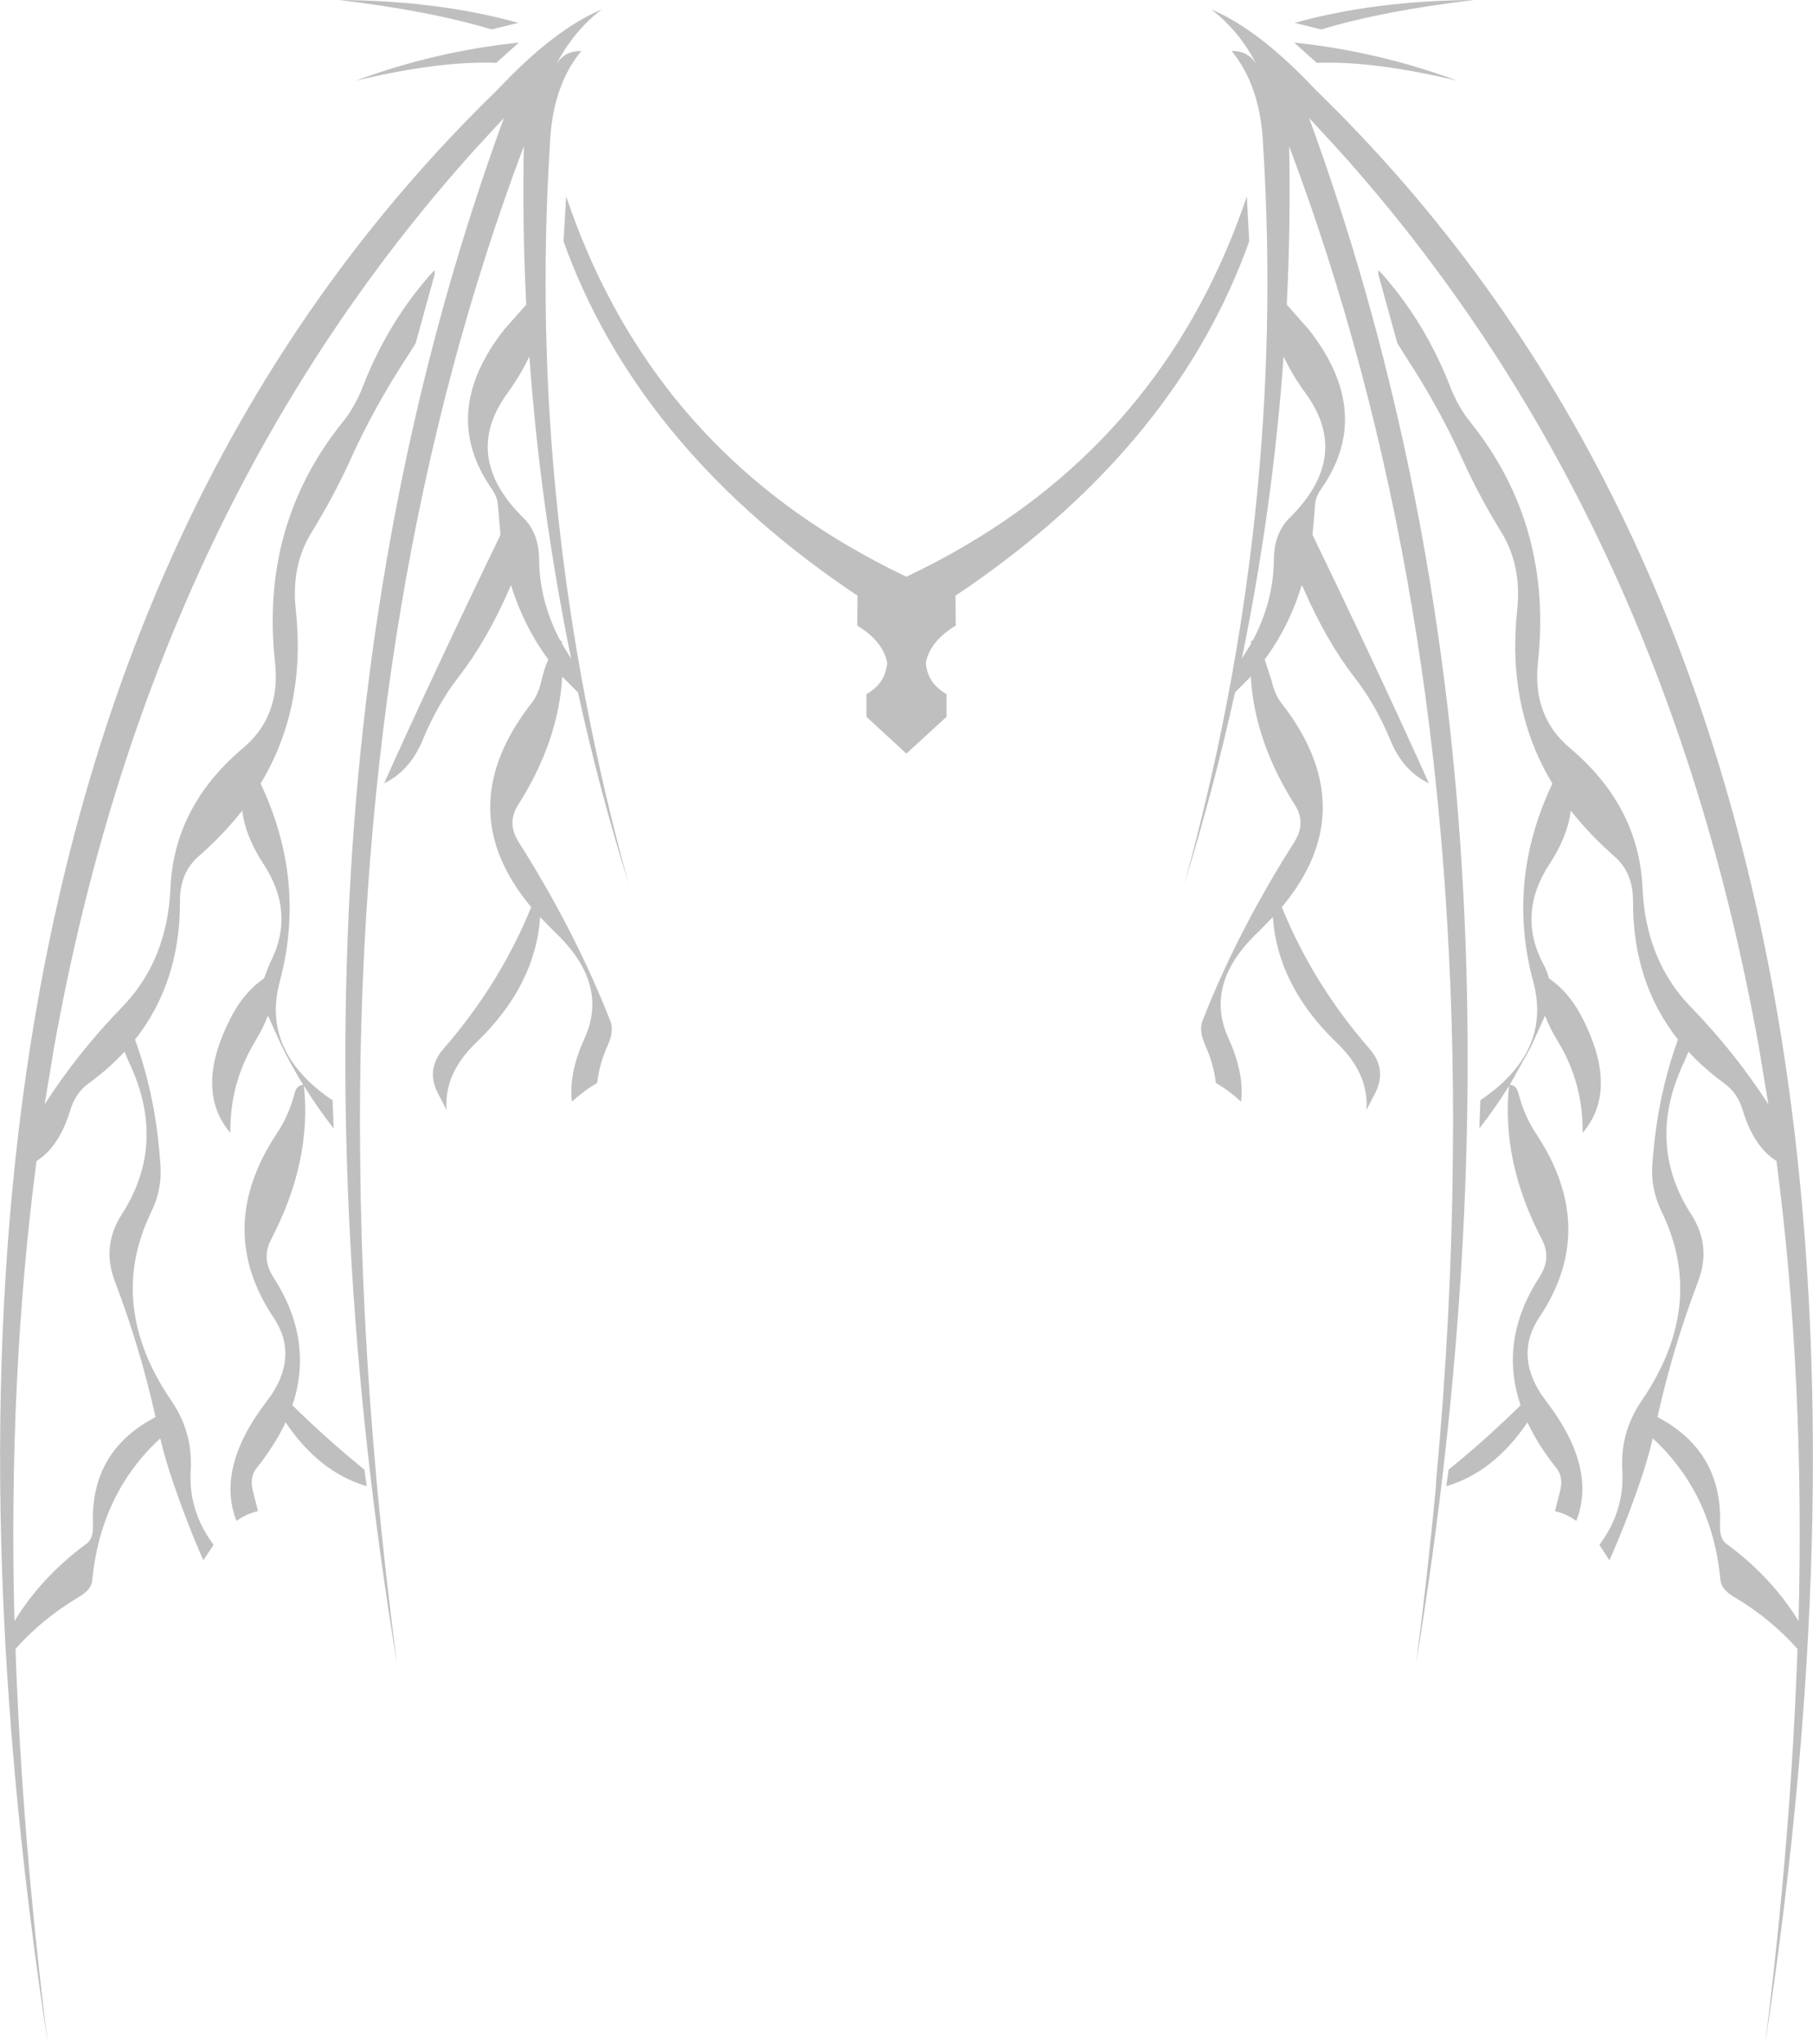 <?xml version="1.0" encoding="UTF-8" standalone="no"?>
<svg xmlns:xlink="http://www.w3.org/1999/xlink" height="388.75px" width="345.05px" xmlns="http://www.w3.org/2000/svg">
  <g transform="matrix(1.0, 0.0, 0.0, 1.0, 172.6, 204.1)">
    <path d="M73.8 -199.75 Q89.05 -204.0 107.95 -204.1 90.65 -202.05 78.85 -198.5 L73.8 -199.75 M78.0 -192.15 L73.7 -196.0 Q89.6 -194.35 104.75 -188.75 88.85 -192.55 78.0 -192.15 M89.7 -152.0 L89.8 -152.7 Q98.5 -143.15 103.4 -130.55 104.9 -126.7 107.2 -123.85 122.95 -104.25 120.1 -78.05 119.0 -67.85 126.2 -61.8 139.3 -50.75 140.0 -35.25 140.6 -21.35 149.25 -12.5 157.6 -3.9 163.95 5.95 L162.2 -4.65 Q143.9 -107.1 82.0 -175.75 L76.55 -181.65 Q123.95 -52.15 96.9 112.35 99.1 95.5 100.65 79.05 L100.75 77.3 Q103.65 46.0 103.9 16.45 L103.95 9.25 Q103.9 -93.65 72.75 -176.3 73.05 -161.25 72.3 -146.15 L76.5 -141.4 Q88.9 -125.6 78.95 -111.25 77.75 -109.55 77.7 -108.2 L77.2 -102.35 Q89.6 -76.75 99.35 -55.1 94.4 -57.45 92.0 -63.35 89.15 -70.2 85.15 -75.3 79.85 -82.15 75.5 -92.1 L75.15 -92.8 Q72.75 -84.95 68.1 -78.65 L69.4 -74.65 Q70.0 -72.0 71.25 -70.4 87.0 -50.25 71.35 -31.55 77.3 -16.95 88.0 -4.65 91.6 -0.55 88.9 4.25 L87.45 7.05 Q88.0 0.15 81.8 -5.75 70.55 -16.6 69.65 -29.65 L66.9 -26.85 Q56.45 -17.0 61.2 -6.6 64.25 0.1 63.6 5.45 61.25 3.3 58.8 1.9 58.4 -1.7 56.75 -5.35 55.55 -8.05 56.25 -9.9 62.9 -26.9 73.75 -43.95 76.0 -47.5 73.9 -50.9 66.15 -63.05 65.45 -75.4 L62.45 -72.4 Q58.45 -54.25 52.8 -35.95 72.2 -106.25 67.8 -176.4 67.35 -187.65 61.8 -194.4 65.15 -194.45 66.65 -191.6 L66.65 -191.5 66.7 -191.55 66.65 -191.6 Q63.45 -198.05 57.95 -202.3 67.05 -198.45 77.75 -187.05 149.0 -117.95 166.7 -5.05 179.65 78.0 163.35 184.65 168.25 145.55 169.5 109.55 164.4 103.8 157.4 99.65 155.05 98.25 154.85 96.55 153.3 79.95 141.95 69.5 141.0 73.5 139.7 77.3 136.9 85.55 133.7 92.7 L131.8 89.75 Q136.65 83.25 136.15 75.5 135.75 68.35 139.8 62.4 152.25 44.2 143.7 26.5 141.6 22.2 141.85 17.8 142.7 4.75 146.75 -6.35 138.15 -17.25 138.2 -32.6 138.25 -38.15 134.55 -41.3 129.9 -45.4 126.35 -49.9 125.75 -45.0 122.3 -39.75 116.1 -30.3 121.1 -20.75 121.85 -19.4 122.2 -18.0 125.9 -15.45 128.3 -10.95 135.7 3.1 128.6 11.4 128.75 2.0 123.9 -6.0 122.25 -8.7 121.45 -10.9 L118.75 -4.95 114.75 2.25 Q116.0 2.35 116.35 3.75 117.5 8.15 119.65 11.4 131.75 29.5 120.35 46.5 115.8 53.3 120.55 60.85 L120.75 61.15 121.8 62.6 Q131.35 75.15 127.4 85.2 125.45 83.8 123.35 83.35 L124.35 79.4 Q124.95 76.85 123.65 75.2 120.1 70.75 118.1 66.45 111.7 75.95 102.65 78.6 L103.1 75.45 Q110.15 69.75 116.8 63.2 112.6 50.85 120.4 38.8 122.7 35.25 120.9 31.75 113.1 16.9 114.6 2.45 112.0 6.65 108.95 10.55 L109.15 5.15 109.25 5.1 Q116.0 0.55 118.5 -5.1 121.0 -10.7 119.2 -17.4 114.05 -36.5 122.85 -55.05 114.15 -69.5 116.15 -88.1 117.05 -96.6 113.05 -103.0 109.05 -109.5 105.95 -116.25 101.35 -126.5 94.95 -136.25 L93.35 -138.8 89.7 -152.0 M65.15 -158.2 Q51.5 -119.95 11.7 -92.45 L9.25 -90.8 9.3 -85.1 Q4.35 -82.1 3.6 -78.0 3.8 -75.75 5.05 -74.15 6.0 -72.95 7.55 -72.05 L7.55 -67.75 -0.1 -60.75 -7.7 -67.75 -7.7 -72.05 Q-6.15 -72.95 -5.2 -74.15 -3.95 -75.75 -3.75 -78.0 -4.5 -82.1 -9.45 -85.1 L-9.4 -90.8 -11.85 -92.45 Q-51.65 -119.95 -65.35 -158.2 L-64.85 -166.75 Q-50.15 -123.1 -11.4 -100.4 -6.0 -97.2 -0.1 -94.4 5.85 -97.2 11.25 -100.4 49.95 -123.1 64.7 -166.75 L65.15 -158.2 M-73.95 -199.75 L-79.05 -198.5 Q-90.8 -202.05 -108.1 -204.1 -89.2 -204.0 -73.95 -199.75 M148.75 -4.05 L147.95 -2.15 Q140.55 13.35 149.25 26.85 153.15 32.9 150.6 39.6 145.75 52.35 142.85 65.45 155.25 71.95 154.75 85.9 154.65 88.6 155.95 89.55 164.55 95.85 169.7 104.25 170.9 57.95 165.5 16.75 161.2 14.05 159.1 7.15 158.1 3.8 155.6 2.0 151.75 -0.8 148.75 -4.05 M72.9 -105.65 Q84.6 -117.25 75.95 -129.2 73.3 -132.8 71.7 -136.3 69.65 -107.7 63.75 -78.8 L65.5 -81.65 65.5 -82.2 65.8 -82.2 Q69.8 -89.75 69.85 -97.75 69.9 -102.75 72.9 -105.65 M-61.95 -194.4 Q-67.55 -187.65 -67.95 -176.4 -72.35 -106.25 -52.95 -35.95 -58.65 -54.25 -62.6 -72.4 L-65.6 -75.4 Q-66.3 -63.05 -74.05 -50.9 -76.15 -47.5 -73.9 -43.95 -63.1 -26.9 -56.45 -9.9 -55.7 -8.05 -56.9 -5.35 -58.55 -1.7 -58.95 1.9 -61.4 3.3 -63.75 5.45 -64.4 0.1 -61.35 -6.6 -56.6 -17.0 -67.05 -26.85 L-69.8 -29.65 Q-70.7 -16.6 -82.0 -5.75 -88.15 0.15 -87.6 7.05 L-89.05 4.25 Q-91.75 -0.55 -88.15 -4.65 -77.45 -16.95 -71.5 -31.55 -87.15 -50.25 -71.4 -70.4 -70.15 -72.0 -69.55 -74.65 -69.05 -76.85 -68.25 -78.65 -72.9 -84.95 -75.35 -92.8 L-75.65 -92.1 Q-80.0 -82.15 -85.35 -75.3 -89.3 -70.2 -92.15 -63.35 -94.6 -57.45 -99.5 -55.1 -89.75 -76.75 -77.35 -102.35 L-77.85 -108.2 Q-77.95 -109.55 -79.1 -111.25 -89.05 -125.6 -76.65 -141.4 L-72.45 -146.15 Q-73.2 -161.25 -72.9 -176.3 -104.05 -93.65 -104.1 9.25 L-104.05 16.45 Q-103.8 46.0 -100.95 77.3 L-100.8 79.05 Q-99.25 95.5 -97.05 112.35 -124.1 -52.15 -76.7 -181.65 L-82.15 -175.75 Q-144.05 -107.1 -162.35 -4.65 L-164.1 5.95 Q-157.75 -3.9 -149.4 -12.5 -140.75 -21.35 -140.15 -35.25 -139.45 -50.75 -126.35 -61.8 -119.15 -67.85 -120.25 -78.05 -123.15 -104.25 -107.35 -123.85 -105.05 -126.7 -103.55 -130.55 -98.65 -143.15 -89.95 -152.7 L-89.85 -152.0 -93.5 -138.8 -95.1 -136.25 Q-101.5 -126.5 -106.1 -116.25 -109.2 -109.5 -113.2 -103.0 -117.25 -96.6 -116.3 -88.1 -114.3 -69.5 -123.0 -55.05 -114.25 -36.5 -119.35 -17.4 -121.15 -10.7 -118.65 -5.1 -116.15 0.55 -109.45 5.1 L-109.3 5.15 -109.1 10.55 Q-112.15 6.65 -114.75 2.45 -113.25 16.9 -121.05 31.75 -122.85 35.25 -120.6 38.8 -112.8 50.85 -116.95 63.2 -110.3 69.75 -103.25 75.45 L-102.8 78.6 Q-111.85 75.95 -118.25 66.45 -120.25 70.75 -123.8 75.2 -125.1 76.85 -124.5 79.4 L-123.5 83.35 Q-125.6 83.8 -127.6 85.2 -131.5 75.15 -121.95 62.6 L-120.9 61.15 -120.7 60.85 Q-115.95 53.3 -120.55 46.5 -131.9 29.5 -119.85 11.4 -117.65 8.15 -116.5 3.75 -116.15 2.35 -114.9 2.25 -117.05 -1.25 -118.9 -4.95 L-121.6 -10.9 Q-122.45 -8.7 -124.05 -6.0 -128.9 2.0 -128.75 11.4 -135.85 3.1 -128.45 -10.95 -126.05 -15.45 -122.35 -18.0 L-121.3 -20.75 Q-116.25 -30.3 -122.45 -39.75 -125.9 -45.0 -126.5 -49.9 -130.05 -45.4 -134.7 -41.3 -138.4 -38.15 -138.35 -32.6 -138.3 -17.25 -146.9 -6.35 -142.85 4.75 -142.05 17.8 -141.75 22.2 -143.85 26.5 -152.4 44.2 -139.95 62.4 -135.9 68.35 -136.3 75.5 -136.8 83.25 -131.95 89.75 L-133.9 92.7 Q-137.05 85.55 -139.85 77.3 -141.15 73.5 -142.1 69.5 -153.45 79.95 -155.05 96.55 -155.2 98.25 -157.55 99.65 -164.55 103.8 -169.65 109.55 -168.4 145.55 -163.5 184.65 -179.8 78.0 -166.85 -5.05 -149.15 -117.95 -77.9 -187.05 -67.2 -198.45 -58.1 -202.3 -63.6 -198.05 -66.85 -191.6 -65.35 -194.45 -61.95 -194.4 M-73.85 -196.0 L-78.15 -192.15 Q-89.05 -192.55 -104.9 -188.75 -89.75 -194.35 -73.85 -196.0 M-73.05 -105.65 Q-70.05 -102.75 -70.0 -97.75 -69.95 -89.75 -65.95 -82.2 L-65.7 -82.2 -65.65 -81.65 -63.9 -78.8 Q-69.8 -107.7 -71.85 -136.3 -73.5 -132.8 -76.1 -129.2 -84.75 -117.25 -73.05 -105.65 M-148.9 -4.05 Q-151.9 -0.8 -155.75 2.0 -158.25 3.8 -159.25 7.15 -161.35 14.05 -165.65 16.75 -171.05 57.95 -169.85 104.25 -164.7 95.85 -156.15 89.55 -154.8 88.6 -154.9 85.9 -155.45 71.95 -143.0 65.45 -145.9 52.35 -150.75 39.6 -153.3 32.9 -149.4 26.85 -140.7 13.35 -148.1 -2.15 L-148.9 -4.05" fill="#000000" fill-opacity="0.251" fill-rule="evenodd" stroke="none"/>
  </g>
</svg>
